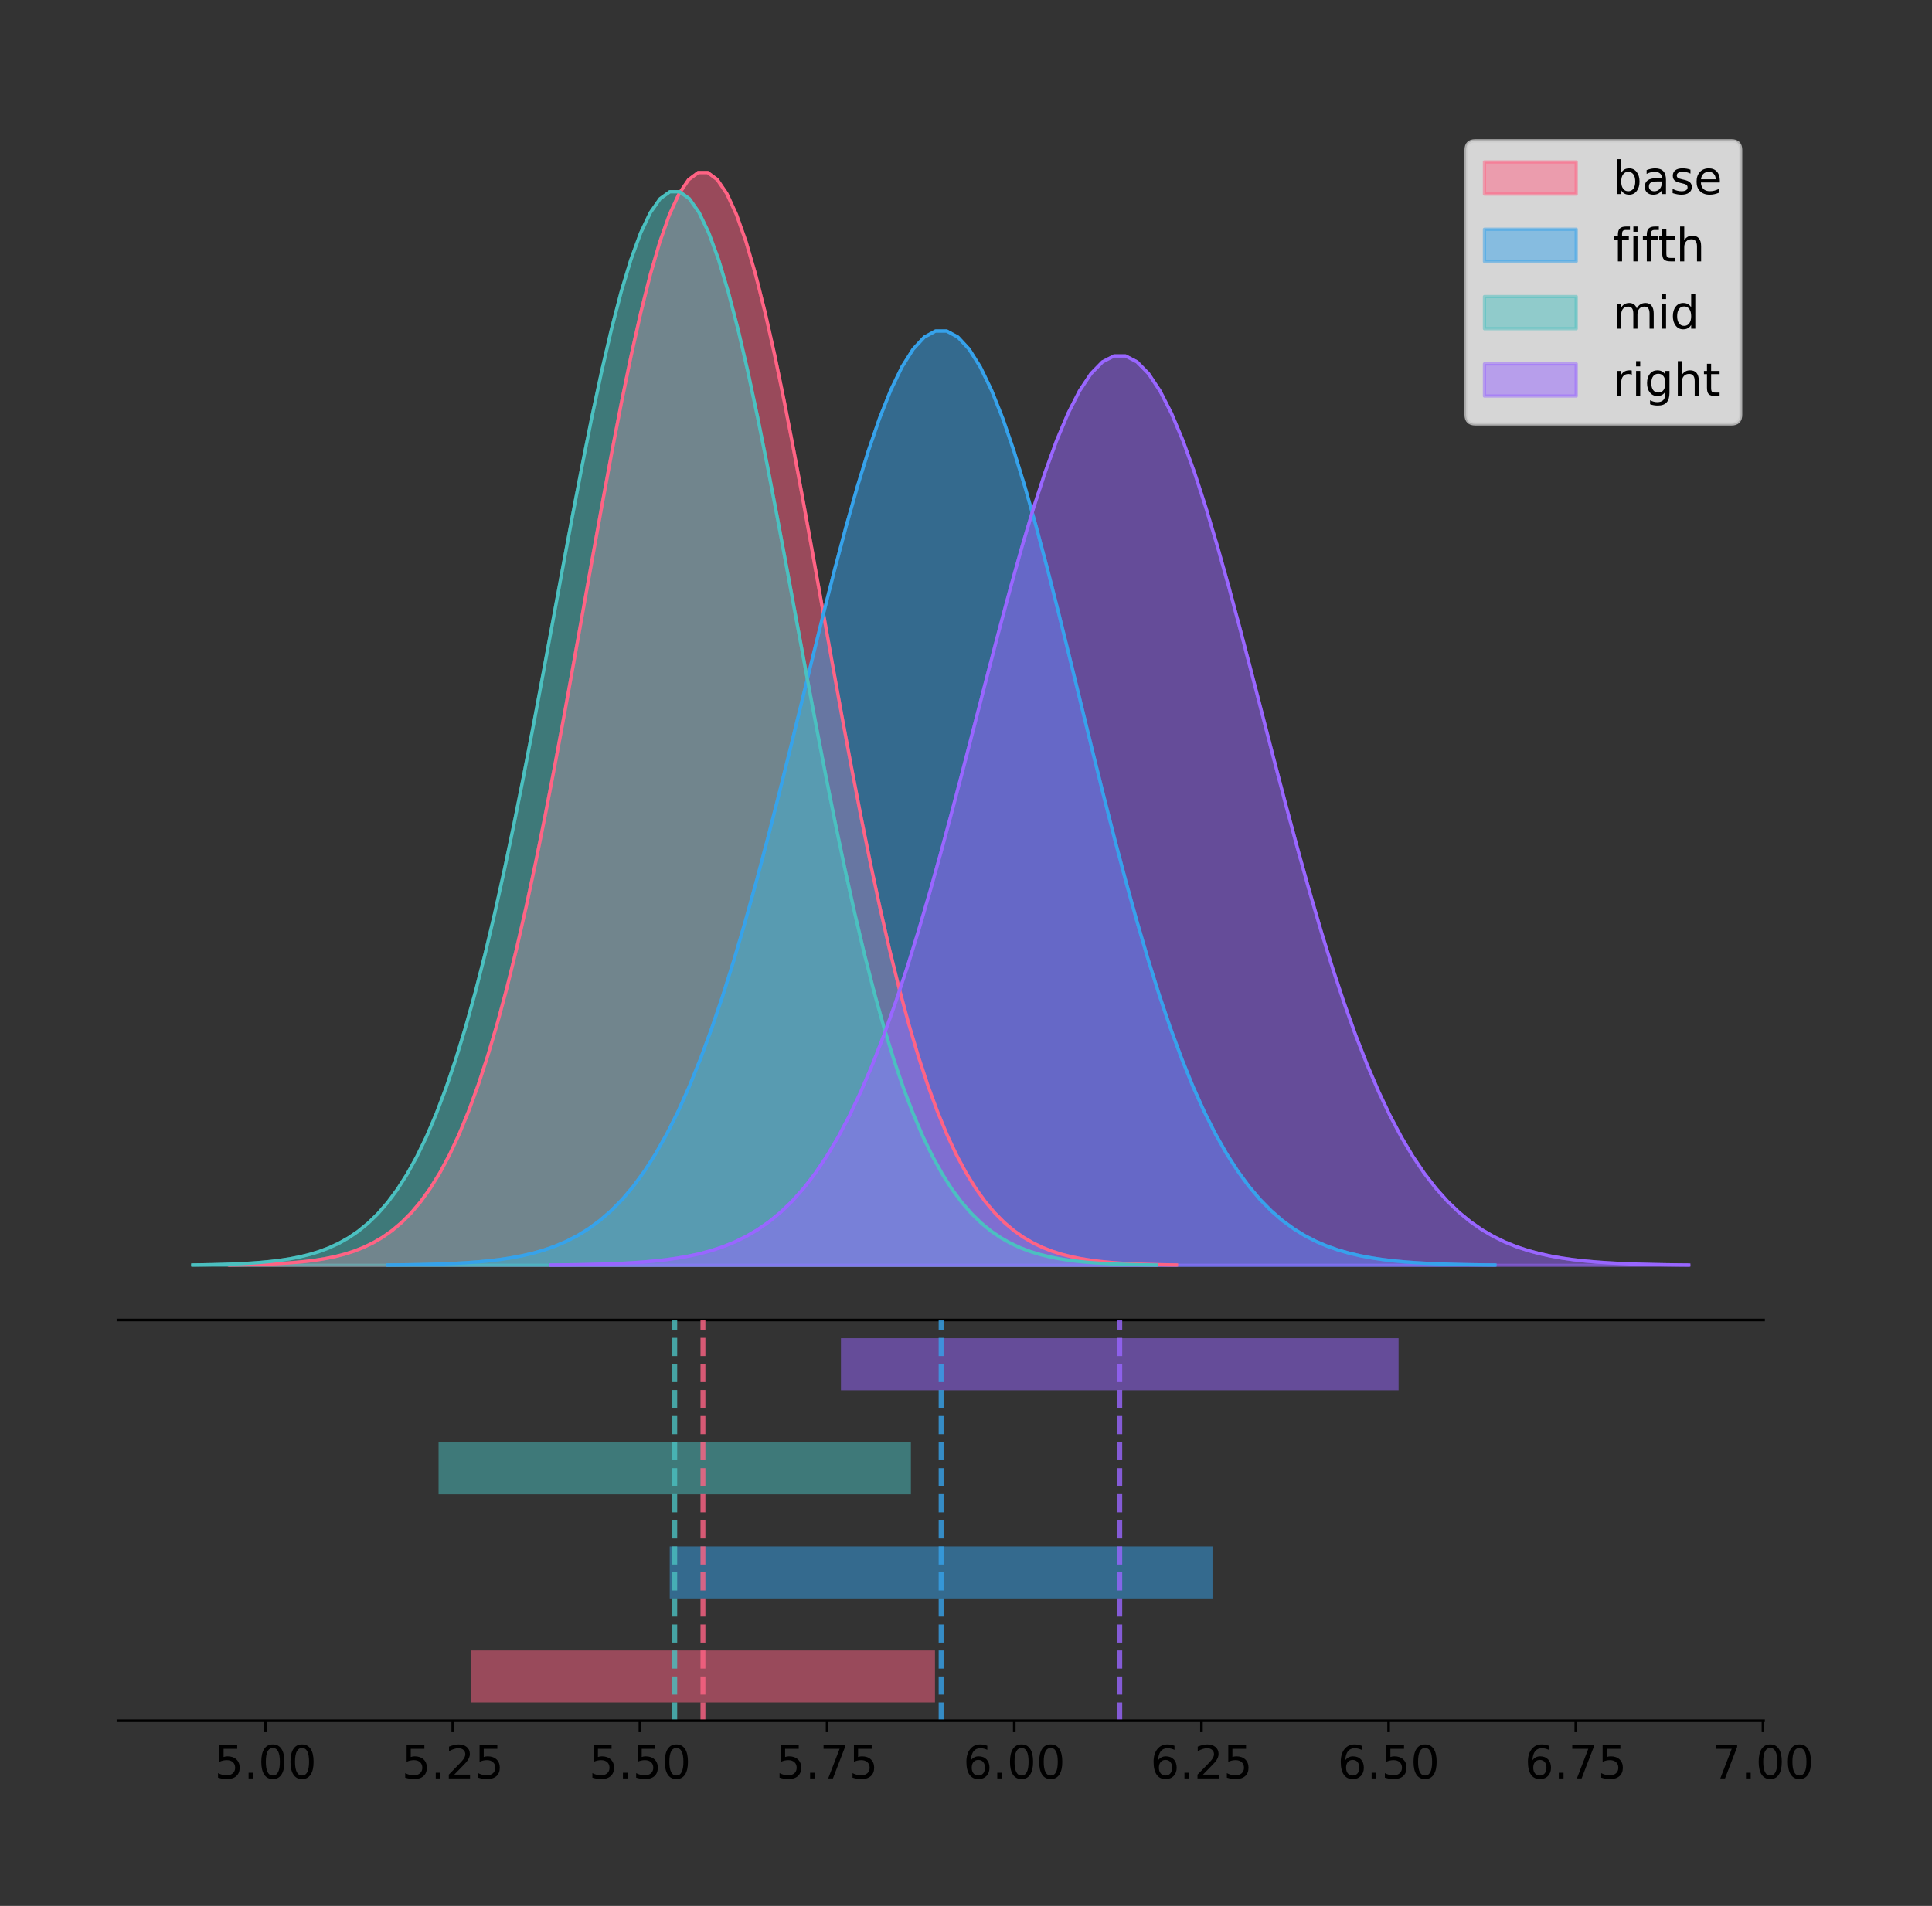 <?xml version="1.0" encoding="utf-8" standalone="no"?>
<!DOCTYPE svg PUBLIC "-//W3C//DTD SVG 1.1//EN"
  "http://www.w3.org/Graphics/SVG/1.1/DTD/svg11.dtd">
<!-- Created with matplotlib (https://matplotlib.org/) -->
<svg height="581.789pt" version="1.1" viewBox="0 0 589.602 581.789" width="589.602pt" xmlns="http://www.w3.org/2000/svg" xmlns:xlink="http://www.w3.org/1999/xlink">
 <rect x="0" y="0" width="589.602" height="581.789" fill="#333333" stroke="none"/>
 <defs>
  <style type="text/css">
*{stroke-linecap:butt;stroke-linejoin:round;}
  </style>
 </defs>
 <g id="figure_1">
  <g id="patch_1">
   <path d="M 0 581.789 
L 589.602 581.789 
L 589.602 0 
L 0 0 
z
" style="fill:none;"/>
  </g>
  <g id="axes_1">
   <g id="patch_2">
    <path d="M 36 402.93 
L 538.2 402.93 
L 538.2 36 
L 36 36 
z
" style="fill:none;"/>
   </g>
   <g id="PolyCollection_1">
    <defs>
     <path d="M 70.019 -195.538 
L 70.019 -195.65 
L 72.939 -195.692 
L 75.858 -195.749 
L 78.777 -195.825 
L 81.697 -195.925 
L 84.616 -196.058 
L 87.535 -196.23 
L 90.455 -196.455 
L 93.374 -196.744 
L 96.293 -197.115 
L 99.213 -197.585 
L 102.132 -198.179 
L 105.051 -198.923 
L 107.971 -199.848 
L 110.89 -200.99 
L 113.809 -202.39 
L 116.729 -204.093 
L 119.648 -206.151 
L 122.567 -208.617 
L 125.487 -211.552 
L 128.406 -215.017 
L 131.325 -219.078 
L 134.245 -223.801 
L 137.164 -229.25 
L 140.083 -235.488 
L 143.003 -242.572 
L 145.922 -250.552 
L 148.841 -259.468 
L 151.761 -269.344 
L 154.68 -280.192 
L 157.599 -292.002 
L 160.519 -304.744 
L 163.438 -318.365 
L 166.357 -332.786 
L 169.276 -347.901 
L 172.196 -363.58 
L 175.115 -379.667 
L 178.034 -395.98 
L 180.954 -412.318 
L 183.873 -428.462 
L 186.792 -444.18 
L 189.712 -459.23 
L 192.631 -473.372 
L 195.55 -486.366 
L 198.47 -497.987 
L 201.389 -508.025 
L 204.308 -516.294 
L 207.228 -522.64 
L 210.147 -526.94 
L 213.066 -529.111 
L 215.986 -529.111 
L 218.905 -526.94 
L 221.824 -522.64 
L 224.744 -516.294 
L 227.663 -508.025 
L 230.582 -497.987 
L 233.502 -486.366 
L 236.421 -473.372 
L 239.34 -459.23 
L 242.26 -444.18 
L 245.179 -428.462 
L 248.098 -412.318 
L 251.018 -395.98 
L 253.937 -379.667 
L 256.856 -363.58 
L 259.776 -347.901 
L 262.695 -332.786 
L 265.614 -318.365 
L 268.534 -304.744 
L 271.453 -292.002 
L 274.372 -280.192 
L 277.292 -269.344 
L 280.211 -259.468 
L 283.13 -250.552 
L 286.05 -242.572 
L 288.969 -235.488 
L 291.888 -229.25 
L 294.808 -223.801 
L 297.727 -219.078 
L 300.646 -215.017 
L 303.566 -211.552 
L 306.485 -208.617 
L 309.404 -206.151 
L 312.324 -204.093 
L 315.243 -202.39 
L 318.162 -200.99 
L 321.082 -199.848 
L 324.001 -198.923 
L 326.92 -198.179 
L 329.84 -197.585 
L 332.759 -197.115 
L 335.678 -196.744 
L 338.598 -196.455 
L 341.517 -196.23 
L 344.436 -196.058 
L 347.356 -195.925 
L 350.275 -195.825 
L 353.194 -195.749 
L 356.114 -195.692 
L 359.033 -195.65 
L 359.033 -195.538 
L 359.033 -195.538 
L 356.114 -195.538 
L 353.194 -195.538 
L 350.275 -195.538 
L 347.356 -195.538 
L 344.436 -195.538 
L 341.517 -195.538 
L 338.598 -195.538 
L 335.678 -195.538 
L 332.759 -195.538 
L 329.84 -195.538 
L 326.92 -195.538 
L 324.001 -195.538 
L 321.082 -195.538 
L 318.162 -195.538 
L 315.243 -195.538 
L 312.324 -195.538 
L 309.404 -195.538 
L 306.485 -195.538 
L 303.566 -195.538 
L 300.646 -195.538 
L 297.727 -195.538 
L 294.808 -195.538 
L 291.888 -195.538 
L 288.969 -195.538 
L 286.05 -195.538 
L 283.13 -195.538 
L 280.211 -195.538 
L 277.292 -195.538 
L 274.372 -195.538 
L 271.453 -195.538 
L 268.534 -195.538 
L 265.614 -195.538 
L 262.695 -195.538 
L 259.776 -195.538 
L 256.856 -195.538 
L 253.937 -195.538 
L 251.018 -195.538 
L 248.098 -195.538 
L 245.179 -195.538 
L 242.26 -195.538 
L 239.34 -195.538 
L 236.421 -195.538 
L 233.502 -195.538 
L 230.582 -195.538 
L 227.663 -195.538 
L 224.744 -195.538 
L 221.824 -195.538 
L 218.905 -195.538 
L 215.986 -195.538 
L 213.066 -195.538 
L 210.147 -195.538 
L 207.228 -195.538 
L 204.308 -195.538 
L 201.389 -195.538 
L 198.47 -195.538 
L 195.55 -195.538 
L 192.631 -195.538 
L 189.712 -195.538 
L 186.792 -195.538 
L 183.873 -195.538 
L 180.954 -195.538 
L 178.034 -195.538 
L 175.115 -195.538 
L 172.196 -195.538 
L 169.276 -195.538 
L 166.357 -195.538 
L 163.438 -195.538 
L 160.519 -195.538 
L 157.599 -195.538 
L 154.68 -195.538 
L 151.761 -195.538 
L 148.841 -195.538 
L 145.922 -195.538 
L 143.003 -195.538 
L 140.083 -195.538 
L 137.164 -195.538 
L 134.245 -195.538 
L 131.325 -195.538 
L 128.406 -195.538 
L 125.487 -195.538 
L 122.567 -195.538 
L 119.648 -195.538 
L 116.729 -195.538 
L 113.809 -195.538 
L 110.89 -195.538 
L 107.971 -195.538 
L 105.051 -195.538 
L 102.132 -195.538 
L 99.213 -195.538 
L 96.293 -195.538 
L 93.374 -195.538 
L 90.455 -195.538 
L 87.535 -195.538 
L 84.616 -195.538 
L 81.697 -195.538 
L 78.777 -195.538 
L 75.858 -195.538 
L 72.939 -195.538 
L 70.019 -195.538 
z
" id="m4bf143bb8c" style="stroke:#ff6384;stroke-opacity:0.5;"/>
    </defs>
    <g clip-path="url(#p869eb72dc7)">
     <use style="fill:#ff6384;fill-opacity:0.5;stroke:#ff6384;stroke-opacity:0.5;" x="0" xlink:href="#m4bf143bb8c" y="581.789"/>
    </g>
   </g>
   <g id="PolyCollection_2">
    <defs>
     <path d="M 118.19 -195.538 
L 118.19 -195.634 
L 121.604 -195.67 
L 125.019 -195.718 
L 128.433 -195.783 
L 131.848 -195.869 
L 135.262 -195.982 
L 138.677 -196.13 
L 142.091 -196.322 
L 145.506 -196.569 
L 148.92 -196.886 
L 152.335 -197.288 
L 155.749 -197.796 
L 159.164 -198.432 
L 162.578 -199.223 
L 165.993 -200.199 
L 169.407 -201.396 
L 172.822 -202.853 
L 176.236 -204.612 
L 179.651 -206.72 
L 183.065 -209.229 
L 186.48 -212.192 
L 189.894 -215.664 
L 193.309 -219.702 
L 196.723 -224.361 
L 200.138 -229.695 
L 203.552 -235.751 
L 206.967 -242.574 
L 210.381 -250.197 
L 213.796 -258.641 
L 217.21 -267.916 
L 220.625 -278.013 
L 224.039 -288.908 
L 227.454 -300.553 
L 230.868 -312.882 
L 234.283 -325.806 
L 237.697 -339.211 
L 241.112 -352.965 
L 244.526 -366.912 
L 247.941 -380.881 
L 251.355 -394.684 
L 254.77 -408.122 
L 258.184 -420.99 
L 261.599 -433.081 
L 265.013 -444.191 
L 268.428 -454.126 
L 271.842 -462.708 
L 275.257 -469.779 
L 278.671 -475.204 
L 282.086 -478.88 
L 285.5 -480.737 
L 288.915 -480.737 
L 292.329 -478.88 
L 295.744 -475.204 
L 299.158 -469.779 
L 302.572 -462.708 
L 305.987 -454.126 
L 309.401 -444.191 
L 312.816 -433.081 
L 316.23 -420.99 
L 319.645 -408.122 
L 323.059 -394.684 
L 326.474 -380.881 
L 329.888 -366.912 
L 333.303 -352.965 
L 336.717 -339.211 
L 340.132 -325.806 
L 343.546 -312.882 
L 346.961 -300.553 
L 350.375 -288.908 
L 353.79 -278.013 
L 357.204 -267.916 
L 360.619 -258.641 
L 364.033 -250.197 
L 367.448 -242.574 
L 370.862 -235.751 
L 374.277 -229.695 
L 377.691 -224.361 
L 381.106 -219.702 
L 384.52 -215.664 
L 387.935 -212.192 
L 391.349 -209.229 
L 394.764 -206.72 
L 398.178 -204.612 
L 401.593 -202.853 
L 405.007 -201.396 
L 408.422 -200.199 
L 411.836 -199.223 
L 415.251 -198.432 
L 418.665 -197.796 
L 422.08 -197.288 
L 425.494 -196.886 
L 428.909 -196.569 
L 432.323 -196.322 
L 435.738 -196.13 
L 439.152 -195.982 
L 442.567 -195.869 
L 445.981 -195.783 
L 449.396 -195.718 
L 452.81 -195.67 
L 456.225 -195.634 
L 456.225 -195.538 
L 456.225 -195.538 
L 452.81 -195.538 
L 449.396 -195.538 
L 445.981 -195.538 
L 442.567 -195.538 
L 439.152 -195.538 
L 435.738 -195.538 
L 432.323 -195.538 
L 428.909 -195.538 
L 425.494 -195.538 
L 422.08 -195.538 
L 418.665 -195.538 
L 415.251 -195.538 
L 411.836 -195.538 
L 408.422 -195.538 
L 405.007 -195.538 
L 401.593 -195.538 
L 398.178 -195.538 
L 394.764 -195.538 
L 391.349 -195.538 
L 387.935 -195.538 
L 384.52 -195.538 
L 381.106 -195.538 
L 377.691 -195.538 
L 374.277 -195.538 
L 370.862 -195.538 
L 367.448 -195.538 
L 364.033 -195.538 
L 360.619 -195.538 
L 357.204 -195.538 
L 353.79 -195.538 
L 350.375 -195.538 
L 346.961 -195.538 
L 343.546 -195.538 
L 340.132 -195.538 
L 336.717 -195.538 
L 333.303 -195.538 
L 329.888 -195.538 
L 326.474 -195.538 
L 323.059 -195.538 
L 319.645 -195.538 
L 316.23 -195.538 
L 312.816 -195.538 
L 309.401 -195.538 
L 305.987 -195.538 
L 302.572 -195.538 
L 299.158 -195.538 
L 295.744 -195.538 
L 292.329 -195.538 
L 288.915 -195.538 
L 285.5 -195.538 
L 282.086 -195.538 
L 278.671 -195.538 
L 275.257 -195.538 
L 271.842 -195.538 
L 268.428 -195.538 
L 265.013 -195.538 
L 261.599 -195.538 
L 258.184 -195.538 
L 254.77 -195.538 
L 251.355 -195.538 
L 247.941 -195.538 
L 244.526 -195.538 
L 241.112 -195.538 
L 237.697 -195.538 
L 234.283 -195.538 
L 230.868 -195.538 
L 227.454 -195.538 
L 224.039 -195.538 
L 220.625 -195.538 
L 217.21 -195.538 
L 213.796 -195.538 
L 210.381 -195.538 
L 206.967 -195.538 
L 203.552 -195.538 
L 200.138 -195.538 
L 196.723 -195.538 
L 193.309 -195.538 
L 189.894 -195.538 
L 186.48 -195.538 
L 183.065 -195.538 
L 179.651 -195.538 
L 176.236 -195.538 
L 172.822 -195.538 
L 169.407 -195.538 
L 165.993 -195.538 
L 162.578 -195.538 
L 159.164 -195.538 
L 155.749 -195.538 
L 152.335 -195.538 
L 148.92 -195.538 
L 145.506 -195.538 
L 142.091 -195.538 
L 138.677 -195.538 
L 135.262 -195.538 
L 131.848 -195.538 
L 128.433 -195.538 
L 125.019 -195.538 
L 121.604 -195.538 
L 118.19 -195.538 
z
" id="m963e58a36e" style="stroke:#36a2eb;stroke-opacity:0.5;"/>
    </defs>
    <g clip-path="url(#p869eb72dc7)">
     <use style="fill:#36a2eb;fill-opacity:0.5;stroke:#36a2eb;stroke-opacity:0.5;" x="0" xlink:href="#m963e58a36e" y="581.789"/>
    </g>
   </g>
   <g id="PolyCollection_3">
    <defs>
     <path d="M 58.827 -195.538 
L 58.827 -195.648 
L 61.799 -195.69 
L 64.77 -195.745 
L 67.742 -195.82 
L 70.713 -195.918 
L 73.684 -196.048 
L 76.656 -196.218 
L 79.627 -196.439 
L 82.599 -196.723 
L 85.57 -197.087 
L 88.541 -197.549 
L 91.513 -198.133 
L 94.484 -198.864 
L 97.456 -199.772 
L 100.427 -200.895 
L 103.398 -202.27 
L 106.37 -203.943 
L 109.341 -205.965 
L 112.313 -208.388 
L 115.284 -211.271 
L 118.256 -214.676 
L 121.227 -218.665 
L 124.198 -223.305 
L 127.17 -228.659 
L 130.141 -234.788 
L 133.113 -241.748 
L 136.084 -249.588 
L 139.055 -258.347 
L 142.027 -268.051 
L 144.998 -278.708 
L 147.97 -290.311 
L 150.941 -302.83 
L 153.912 -316.212 
L 156.884 -330.38 
L 159.855 -345.231 
L 162.827 -360.635 
L 165.798 -376.439 
L 168.77 -392.467 
L 171.741 -408.519 
L 174.712 -424.38 
L 177.684 -439.822 
L 180.655 -454.608 
L 183.627 -468.502 
L 186.598 -481.268 
L 189.569 -492.685 
L 192.541 -502.547 
L 195.512 -510.672 
L 198.484 -516.906 
L 201.455 -521.131 
L 204.426 -523.264 
L 207.398 -523.264 
L 210.369 -521.131 
L 213.341 -516.906 
L 216.312 -510.672 
L 219.284 -502.547 
L 222.255 -492.685 
L 225.226 -481.268 
L 228.198 -468.502 
L 231.169 -454.608 
L 234.141 -439.822 
L 237.112 -424.38 
L 240.083 -408.519 
L 243.055 -392.467 
L 246.026 -376.439 
L 248.998 -360.635 
L 251.969 -345.231 
L 254.941 -330.38 
L 257.912 -316.212 
L 260.883 -302.83 
L 263.855 -290.311 
L 266.826 -278.708 
L 269.798 -268.051 
L 272.769 -258.347 
L 275.74 -249.588 
L 278.712 -241.748 
L 281.683 -234.788 
L 284.655 -228.659 
L 287.626 -223.305 
L 290.597 -218.665 
L 293.569 -214.676 
L 296.54 -211.271 
L 299.512 -208.388 
L 302.483 -205.965 
L 305.455 -203.943 
L 308.426 -202.27 
L 311.397 -200.895 
L 314.369 -199.772 
L 317.34 -198.864 
L 320.312 -198.133 
L 323.283 -197.549 
L 326.254 -197.087 
L 329.226 -196.723 
L 332.197 -196.439 
L 335.169 -196.218 
L 338.14 -196.048 
L 341.111 -195.918 
L 344.083 -195.82 
L 347.054 -195.745 
L 350.026 -195.69 
L 352.997 -195.648 
L 352.997 -195.538 
L 352.997 -195.538 
L 350.026 -195.538 
L 347.054 -195.538 
L 344.083 -195.538 
L 341.111 -195.538 
L 338.14 -195.538 
L 335.169 -195.538 
L 332.197 -195.538 
L 329.226 -195.538 
L 326.254 -195.538 
L 323.283 -195.538 
L 320.312 -195.538 
L 317.34 -195.538 
L 314.369 -195.538 
L 311.397 -195.538 
L 308.426 -195.538 
L 305.455 -195.538 
L 302.483 -195.538 
L 299.512 -195.538 
L 296.54 -195.538 
L 293.569 -195.538 
L 290.597 -195.538 
L 287.626 -195.538 
L 284.655 -195.538 
L 281.683 -195.538 
L 278.712 -195.538 
L 275.74 -195.538 
L 272.769 -195.538 
L 269.798 -195.538 
L 266.826 -195.538 
L 263.855 -195.538 
L 260.883 -195.538 
L 257.912 -195.538 
L 254.941 -195.538 
L 251.969 -195.538 
L 248.998 -195.538 
L 246.026 -195.538 
L 243.055 -195.538 
L 240.083 -195.538 
L 237.112 -195.538 
L 234.141 -195.538 
L 231.169 -195.538 
L 228.198 -195.538 
L 225.226 -195.538 
L 222.255 -195.538 
L 219.284 -195.538 
L 216.312 -195.538 
L 213.341 -195.538 
L 210.369 -195.538 
L 207.398 -195.538 
L 204.426 -195.538 
L 201.455 -195.538 
L 198.484 -195.538 
L 195.512 -195.538 
L 192.541 -195.538 
L 189.569 -195.538 
L 186.598 -195.538 
L 183.627 -195.538 
L 180.655 -195.538 
L 177.684 -195.538 
L 174.712 -195.538 
L 171.741 -195.538 
L 168.77 -195.538 
L 165.798 -195.538 
L 162.827 -195.538 
L 159.855 -195.538 
L 156.884 -195.538 
L 153.912 -195.538 
L 150.941 -195.538 
L 147.97 -195.538 
L 144.998 -195.538 
L 142.027 -195.538 
L 139.055 -195.538 
L 136.084 -195.538 
L 133.113 -195.538 
L 130.141 -195.538 
L 127.17 -195.538 
L 124.198 -195.538 
L 121.227 -195.538 
L 118.256 -195.538 
L 115.284 -195.538 
L 112.313 -195.538 
L 109.341 -195.538 
L 106.37 -195.538 
L 103.398 -195.538 
L 100.427 -195.538 
L 97.456 -195.538 
L 94.484 -195.538 
L 91.513 -195.538 
L 88.541 -195.538 
L 85.57 -195.538 
L 82.599 -195.538 
L 79.627 -195.538 
L 76.656 -195.538 
L 73.684 -195.538 
L 70.713 -195.538 
L 67.742 -195.538 
L 64.77 -195.538 
L 61.799 -195.538 
L 58.827 -195.538 
z
" id="ma868708451" style="stroke:#4bc0c0;stroke-opacity:0.5;"/>
    </defs>
    <g clip-path="url(#p869eb72dc7)">
     <use style="fill:#4bc0c0;fill-opacity:0.5;stroke:#4bc0c0;stroke-opacity:0.5;" x="0" xlink:href="#ma868708451" y="581.789"/>
    </g>
   </g>
   <g id="PolyCollection_4">
    <defs>
     <path d="M 168.075 -195.538 
L 168.075 -195.631 
L 171.583 -195.666 
L 175.091 -195.714 
L 178.599 -195.777 
L 182.107 -195.86 
L 185.615 -195.97 
L 189.123 -196.114 
L 192.631 -196.301 
L 196.139 -196.542 
L 199.648 -196.85 
L 203.156 -197.242 
L 206.664 -197.736 
L 210.172 -198.355 
L 213.68 -199.125 
L 217.188 -200.075 
L 220.696 -201.24 
L 224.204 -202.658 
L 227.712 -204.37 
L 231.22 -206.422 
L 234.728 -208.864 
L 238.236 -211.748 
L 241.744 -215.128 
L 245.252 -219.058 
L 248.76 -223.592 
L 252.268 -228.784 
L 255.776 -234.679 
L 259.285 -241.32 
L 262.793 -248.739 
L 266.301 -256.958 
L 269.809 -265.985 
L 273.317 -275.813 
L 276.825 -286.417 
L 280.333 -297.752 
L 283.841 -309.753 
L 287.349 -322.331 
L 290.857 -335.379 
L 294.365 -348.766 
L 297.873 -362.342 
L 301.381 -375.938 
L 304.889 -389.373 
L 308.397 -402.452 
L 311.905 -414.977 
L 315.413 -426.745 
L 318.922 -437.559 
L 322.43 -447.229 
L 325.938 -455.583 
L 329.446 -462.464 
L 332.954 -467.745 
L 336.462 -471.323 
L 339.97 -473.13 
L 343.478 -473.13 
L 346.986 -471.323 
L 350.494 -467.745 
L 354.002 -462.464 
L 357.51 -455.583 
L 361.018 -447.229 
L 364.526 -437.559 
L 368.034 -426.745 
L 371.542 -414.977 
L 375.05 -402.452 
L 378.558 -389.373 
L 382.067 -375.938 
L 385.575 -362.342 
L 389.083 -348.766 
L 392.591 -335.379 
L 396.099 -322.331 
L 399.607 -309.753 
L 403.115 -297.752 
L 406.623 -286.417 
L 410.131 -275.813 
L 413.639 -265.985 
L 417.147 -256.958 
L 420.655 -248.739 
L 424.163 -241.32 
L 427.671 -234.679 
L 431.179 -228.784 
L 434.687 -223.592 
L 438.195 -219.058 
L 441.704 -215.128 
L 445.212 -211.748 
L 448.72 -208.864 
L 452.228 -206.422 
L 455.736 -204.37 
L 459.244 -202.658 
L 462.752 -201.24 
L 466.26 -200.075 
L 469.768 -199.125 
L 473.276 -198.355 
L 476.784 -197.736 
L 480.292 -197.242 
L 483.8 -196.85 
L 487.308 -196.542 
L 490.816 -196.301 
L 494.324 -196.114 
L 497.832 -195.97 
L 501.34 -195.86 
L 504.849 -195.777 
L 508.357 -195.714 
L 511.865 -195.666 
L 515.373 -195.631 
L 515.373 -195.538 
L 515.373 -195.538 
L 511.865 -195.538 
L 508.357 -195.538 
L 504.849 -195.538 
L 501.34 -195.538 
L 497.832 -195.538 
L 494.324 -195.538 
L 490.816 -195.538 
L 487.308 -195.538 
L 483.8 -195.538 
L 480.292 -195.538 
L 476.784 -195.538 
L 473.276 -195.538 
L 469.768 -195.538 
L 466.26 -195.538 
L 462.752 -195.538 
L 459.244 -195.538 
L 455.736 -195.538 
L 452.228 -195.538 
L 448.72 -195.538 
L 445.212 -195.538 
L 441.704 -195.538 
L 438.195 -195.538 
L 434.687 -195.538 
L 431.179 -195.538 
L 427.671 -195.538 
L 424.163 -195.538 
L 420.655 -195.538 
L 417.147 -195.538 
L 413.639 -195.538 
L 410.131 -195.538 
L 406.623 -195.538 
L 403.115 -195.538 
L 399.607 -195.538 
L 396.099 -195.538 
L 392.591 -195.538 
L 389.083 -195.538 
L 385.575 -195.538 
L 382.067 -195.538 
L 378.558 -195.538 
L 375.05 -195.538 
L 371.542 -195.538 
L 368.034 -195.538 
L 364.526 -195.538 
L 361.018 -195.538 
L 357.51 -195.538 
L 354.002 -195.538 
L 350.494 -195.538 
L 346.986 -195.538 
L 343.478 -195.538 
L 339.97 -195.538 
L 336.462 -195.538 
L 332.954 -195.538 
L 329.446 -195.538 
L 325.938 -195.538 
L 322.43 -195.538 
L 318.922 -195.538 
L 315.413 -195.538 
L 311.905 -195.538 
L 308.397 -195.538 
L 304.889 -195.538 
L 301.381 -195.538 
L 297.873 -195.538 
L 294.365 -195.538 
L 290.857 -195.538 
L 287.349 -195.538 
L 283.841 -195.538 
L 280.333 -195.538 
L 276.825 -195.538 
L 273.317 -195.538 
L 269.809 -195.538 
L 266.301 -195.538 
L 262.793 -195.538 
L 259.285 -195.538 
L 255.776 -195.538 
L 252.268 -195.538 
L 248.76 -195.538 
L 245.252 -195.538 
L 241.744 -195.538 
L 238.236 -195.538 
L 234.728 -195.538 
L 231.22 -195.538 
L 227.712 -195.538 
L 224.204 -195.538 
L 220.696 -195.538 
L 217.188 -195.538 
L 213.68 -195.538 
L 210.172 -195.538 
L 206.664 -195.538 
L 203.156 -195.538 
L 199.648 -195.538 
L 196.139 -195.538 
L 192.631 -195.538 
L 189.123 -195.538 
L 185.615 -195.538 
L 182.107 -195.538 
L 178.599 -195.538 
L 175.091 -195.538 
L 171.583 -195.538 
L 168.075 -195.538 
z
" id="mbbdd872394" style="stroke:#9966ff;stroke-opacity:0.5;"/>
    </defs>
    <g clip-path="url(#p869eb72dc7)">
     <use style="fill:#9966ff;fill-opacity:0.5;stroke:#9966ff;stroke-opacity:0.5;" x="0" xlink:href="#mbbdd872394" y="581.789"/>
    </g>
   </g>
   <g id="line2d_1">
    <path clip-path="url(#p869eb72dc7)" d="M 70.019 386.139 
L 72.939 386.097 
L 75.858 386.04 
L 78.777 385.965 
L 81.697 385.864 
L 84.616 385.732 
L 87.535 385.559 
L 90.455 385.334 
L 93.374 385.045 
L 96.293 384.675 
L 99.213 384.204 
L 102.132 383.61 
L 105.051 382.867 
L 107.971 381.941 
L 110.89 380.799 
L 113.809 379.399 
L 116.729 377.696 
L 119.648 375.639 
L 122.567 373.172 
L 125.487 370.238 
L 128.406 366.772 
L 131.325 362.711 
L 134.245 357.989 
L 137.164 352.539 
L 140.083 346.301 
L 143.003 339.217 
L 145.922 331.237 
L 148.841 322.322 
L 151.761 312.445 
L 154.68 301.597 
L 157.599 289.787 
L 160.519 277.045 
L 163.438 263.424 
L 166.357 249.004 
L 169.276 233.888 
L 172.196 218.209 
L 175.115 202.123 
L 178.034 185.809 
L 180.954 169.471 
L 183.873 153.327 
L 186.792 137.61 
L 189.712 122.559 
L 192.631 108.418 
L 195.55 95.423 
L 198.47 83.803 
L 201.389 73.765 
L 204.308 65.495 
L 207.228 59.15 
L 210.147 54.85 
L 213.066 52.679 
L 215.986 52.679 
L 218.905 54.85 
L 221.824 59.15 
L 224.744 65.495 
L 227.663 73.765 
L 230.582 83.803 
L 233.502 95.423 
L 236.421 108.418 
L 239.34 122.559 
L 242.26 137.61 
L 245.179 153.327 
L 248.098 169.471 
L 251.018 185.809 
L 253.937 202.123 
L 256.856 218.209 
L 259.776 233.888 
L 262.695 249.004 
L 265.614 263.424 
L 268.534 277.045 
L 271.453 289.787 
L 274.372 301.597 
L 277.292 312.445 
L 280.211 322.322 
L 283.13 331.237 
L 286.05 339.217 
L 288.969 346.301 
L 291.888 352.539 
L 294.808 357.989 
L 297.727 362.711 
L 300.646 366.772 
L 303.566 370.238 
L 306.485 373.172 
L 309.404 375.639 
L 312.324 377.696 
L 315.243 379.399 
L 318.162 380.799 
L 321.082 381.941 
L 324.001 382.867 
L 326.92 383.61 
L 329.84 384.204 
L 332.759 384.675 
L 335.678 385.045 
L 338.598 385.334 
L 341.517 385.559 
L 344.436 385.732 
L 347.356 385.864 
L 350.275 385.965 
L 353.194 386.04 
L 356.114 386.097 
L 359.033 386.139 
" style="fill:none;stroke:#ff6384;stroke-linecap:square;"/>
   </g>
   <g id="line2d_2">
    <path clip-path="url(#p869eb72dc7)" d="M 118.19 386.156 
L 121.604 386.12 
L 125.019 386.071 
L 128.433 386.006 
L 131.848 385.92 
L 135.262 385.807 
L 138.677 385.659 
L 142.091 385.467 
L 145.506 385.22 
L 148.92 384.903 
L 152.335 384.501 
L 155.749 383.993 
L 159.164 383.357 
L 162.578 382.566 
L 165.993 381.59 
L 169.407 380.393 
L 172.822 378.937 
L 176.236 377.178 
L 179.651 375.069 
L 183.065 372.56 
L 186.48 369.597 
L 189.894 366.125 
L 193.309 362.087 
L 196.723 357.428 
L 200.138 352.095 
L 203.552 346.038 
L 206.967 339.215 
L 210.381 331.593 
L 213.796 323.148 
L 217.21 313.874 
L 220.625 303.776 
L 224.039 292.882 
L 227.454 281.236 
L 230.868 268.907 
L 234.283 255.984 
L 237.697 242.578 
L 241.112 228.825 
L 244.526 214.877 
L 247.941 200.908 
L 251.355 187.105 
L 254.77 173.667 
L 258.184 160.799 
L 261.599 148.709 
L 265.013 137.599 
L 268.428 127.663 
L 271.842 119.081 
L 275.257 112.011 
L 278.671 106.585 
L 282.086 102.909 
L 285.5 101.053 
L 288.915 101.053 
L 292.329 102.909 
L 295.744 106.585 
L 299.158 112.011 
L 302.572 119.081 
L 305.987 127.663 
L 309.401 137.599 
L 312.816 148.709 
L 316.23 160.799 
L 319.645 173.667 
L 323.059 187.105 
L 326.474 200.908 
L 329.888 214.877 
L 333.303 228.825 
L 336.717 242.578 
L 340.132 255.984 
L 343.546 268.907 
L 346.961 281.236 
L 350.375 292.882 
L 353.79 303.776 
L 357.204 313.874 
L 360.619 323.148 
L 364.033 331.593 
L 367.448 339.215 
L 370.862 346.038 
L 374.277 352.095 
L 377.691 357.428 
L 381.106 362.087 
L 384.52 366.125 
L 387.935 369.597 
L 391.349 372.56 
L 394.764 375.069 
L 398.178 377.178 
L 401.593 378.937 
L 405.007 380.393 
L 408.422 381.59 
L 411.836 382.566 
L 415.251 383.357 
L 418.665 383.993 
L 422.08 384.501 
L 425.494 384.903 
L 428.909 385.22 
L 432.323 385.467 
L 435.738 385.659 
L 439.152 385.807 
L 442.567 385.92 
L 445.981 386.006 
L 449.396 386.071 
L 452.81 386.12 
L 456.225 386.156 
" style="fill:none;stroke:#36a2eb;stroke-linecap:square;"/>
   </g>
   <g id="line2d_3">
    <path clip-path="url(#p869eb72dc7)" d="M 58.827 386.141 
L 61.799 386.1 
L 64.77 386.044 
L 67.742 385.97 
L 70.713 385.871 
L 73.684 385.741 
L 76.656 385.571 
L 79.627 385.35 
L 82.599 385.066 
L 85.57 384.702 
L 88.541 384.24 
L 91.513 383.657 
L 94.484 382.926 
L 97.456 382.017 
L 100.427 380.895 
L 103.398 379.519 
L 106.37 377.846 
L 109.341 375.825 
L 112.313 373.402 
L 115.284 370.518 
L 118.256 367.114 
L 121.227 363.124 
L 124.198 358.484 
L 127.17 353.13 
L 130.141 347.002 
L 133.113 340.041 
L 136.084 332.201 
L 139.055 323.442 
L 142.027 313.739 
L 144.998 303.081 
L 147.97 291.478 
L 150.941 278.959 
L 153.912 265.577 
L 156.884 251.409 
L 159.855 236.559 
L 162.827 221.154 
L 165.798 205.35 
L 168.77 189.323 
L 171.741 173.271 
L 174.712 157.41 
L 177.684 141.968 
L 180.655 127.181 
L 183.627 113.288 
L 186.598 100.521 
L 189.569 89.104 
L 192.541 79.242 
L 195.512 71.117 
L 198.484 64.883 
L 201.455 60.659 
L 204.426 58.526 
L 207.398 58.526 
L 210.369 60.659 
L 213.341 64.883 
L 216.312 71.117 
L 219.284 79.242 
L 222.255 89.104 
L 225.226 100.521 
L 228.198 113.288 
L 231.169 127.181 
L 234.141 141.968 
L 237.112 157.41 
L 240.083 173.271 
L 243.055 189.323 
L 246.026 205.35 
L 248.998 221.154 
L 251.969 236.559 
L 254.941 251.409 
L 257.912 265.577 
L 260.883 278.959 
L 263.855 291.478 
L 266.826 303.081 
L 269.798 313.739 
L 272.769 323.442 
L 275.74 332.201 
L 278.712 340.041 
L 281.683 347.002 
L 284.655 353.13 
L 287.626 358.484 
L 290.597 363.124 
L 293.569 367.114 
L 296.54 370.518 
L 299.512 373.402 
L 302.483 375.825 
L 305.455 377.846 
L 308.426 379.519 
L 311.397 380.895 
L 314.369 382.017 
L 317.34 382.926 
L 320.312 383.657 
L 323.283 384.24 
L 326.254 384.702 
L 329.226 385.066 
L 332.197 385.35 
L 335.169 385.571 
L 338.14 385.741 
L 341.111 385.871 
L 344.083 385.97 
L 347.054 386.044 
L 350.026 386.1 
L 352.997 386.141 
" style="fill:none;stroke:#4bc0c0;stroke-linecap:square;"/>
   </g>
   <g id="line2d_4">
    <path clip-path="url(#p869eb72dc7)" d="M 168.075 386.158 
L 171.583 386.123 
L 175.091 386.076 
L 178.599 386.013 
L 182.107 385.929 
L 185.615 385.819 
L 189.123 385.675 
L 192.631 385.488 
L 196.139 385.247 
L 199.648 384.939 
L 203.156 384.548 
L 206.664 384.054 
L 210.172 383.435 
L 213.68 382.665 
L 217.188 381.714 
L 220.696 380.549 
L 224.204 379.132 
L 227.712 377.42 
L 231.22 375.367 
L 234.728 372.925 
L 238.236 370.041 
L 241.744 366.662 
L 245.252 362.732 
L 248.76 358.197 
L 252.268 353.006 
L 255.776 347.11 
L 259.285 340.47 
L 262.793 333.05 
L 266.301 324.831 
L 269.809 315.804 
L 273.317 305.976 
L 276.825 295.372 
L 280.333 284.037 
L 283.841 272.037 
L 287.349 259.458 
L 290.857 246.41 
L 294.365 233.023 
L 297.873 219.448 
L 301.381 205.851 
L 304.889 192.417 
L 308.397 179.337 
L 311.905 166.812 
L 315.413 155.044 
L 318.922 144.231 
L 322.43 134.56 
L 325.938 126.207 
L 329.446 119.325 
L 332.954 114.044 
L 336.462 110.466 
L 339.97 108.659 
L 343.478 108.659 
L 346.986 110.466 
L 350.494 114.044 
L 354.002 119.325 
L 357.51 126.207 
L 361.018 134.56 
L 364.526 144.231 
L 368.034 155.044 
L 371.542 166.812 
L 375.05 179.337 
L 378.558 192.417 
L 382.067 205.851 
L 385.575 219.448 
L 389.083 233.023 
L 392.591 246.41 
L 396.099 259.458 
L 399.607 272.037 
L 403.115 284.037 
L 406.623 295.372 
L 410.131 305.976 
L 413.639 315.804 
L 417.147 324.831 
L 420.655 333.05 
L 424.163 340.47 
L 427.671 347.11 
L 431.179 353.006 
L 434.687 358.197 
L 438.195 362.732 
L 441.704 366.662 
L 445.212 370.041 
L 448.72 372.925 
L 452.228 375.367 
L 455.736 377.42 
L 459.244 379.132 
L 462.752 380.549 
L 466.26 381.714 
L 469.768 382.665 
L 473.276 383.435 
L 476.784 384.054 
L 480.292 384.548 
L 483.8 384.939 
L 487.308 385.247 
L 490.816 385.488 
L 494.324 385.675 
L 497.832 385.819 
L 501.34 385.929 
L 504.849 386.013 
L 508.357 386.076 
L 511.865 386.123 
L 515.373 386.158 
" style="fill:none;stroke:#9966ff;stroke-linecap:square;"/>
   </g>
   <g id="patch_3">
    <path d="M 36 402.93 
L 538.2 402.93 
" style="fill:none;stroke:#000000;stroke-linecap:square;stroke-linejoin:miter;stroke-width:0.8;"/>
   </g>
   <g id="legend_1">
    <g id="patch_4">
     <path d="M 450.225 129.398 
L 528.4 129.398 
Q 531.2 129.398 531.2 126.597 
L 531.2 45.8 
Q 531.2 43 528.4 43 
L 450.225 43 
Q 447.425 43 447.425 45.8 
L 447.425 126.597 
Q 447.425 129.398 450.225 129.398 
z
" style="fill:#ffffff;opacity:0.8;stroke:#cccccc;stroke-linejoin:miter;"/>
    </g>
    <g id="patch_5">
     <path d="M 453.025 59.238 
L 481.025 59.238 
L 481.025 49.438 
L 453.025 49.438 
z
" style="fill:#ff6384;opacity:0.5;stroke:#ff6384;stroke-linejoin:miter;"/>
    </g>
    <g id="text_1">
     <!-- base -->
     <defs>
      <path d="M 48.688 27.297 
Q 48.688 37.203 44.609 42.844 
Q 40.531 48.484 33.406 48.484 
Q 26.266 48.484 22.188 42.844 
Q 18.109 37.203 18.109 27.297 
Q 18.109 17.391 22.188 11.75 
Q 26.266 6.109 33.406 6.109 
Q 40.531 6.109 44.609 11.75 
Q 48.688 17.391 48.688 27.297 
z
M 18.109 46.391 
Q 20.953 51.266 25.266 53.625 
Q 29.594 56 35.594 56 
Q 45.562 56 51.781 48.094 
Q 58.016 40.188 58.016 27.297 
Q 58.016 14.406 51.781 6.484 
Q 45.562 -1.422 35.594 -1.422 
Q 29.594 -1.422 25.266 0.953 
Q 20.953 3.328 18.109 8.203 
L 18.109 0 
L 9.078 0 
L 9.078 75.984 
L 18.109 75.984 
z
" id="DejaVuSans-98"/>
      <path d="M 34.281 27.484 
Q 23.391 27.484 19.188 25 
Q 14.984 22.516 14.984 16.5 
Q 14.984 11.719 18.141 8.906 
Q 21.297 6.109 26.703 6.109 
Q 34.188 6.109 38.703 11.406 
Q 43.219 16.703 43.219 25.484 
L 43.219 27.484 
z
M 52.203 31.203 
L 52.203 0 
L 43.219 0 
L 43.219 8.297 
Q 40.141 3.328 35.547 0.953 
Q 30.953 -1.422 24.312 -1.422 
Q 15.922 -1.422 10.953 3.297 
Q 6 8.016 6 15.922 
Q 6 25.141 12.172 29.828 
Q 18.359 34.516 30.609 34.516 
L 43.219 34.516 
L 43.219 35.406 
Q 43.219 41.609 39.141 45 
Q 35.062 48.391 27.688 48.391 
Q 23 48.391 18.547 47.266 
Q 14.109 46.141 10.016 43.891 
L 10.016 52.203 
Q 14.938 54.109 19.578 55.047 
Q 24.219 56 28.609 56 
Q 40.484 56 46.344 49.844 
Q 52.203 43.703 52.203 31.203 
z
" id="DejaVuSans-97"/>
      <path d="M 44.281 53.078 
L 44.281 44.578 
Q 40.484 46.531 36.375 47.5 
Q 32.281 48.484 27.875 48.484 
Q 21.188 48.484 17.844 46.438 
Q 14.5 44.391 14.5 40.281 
Q 14.5 37.156 16.891 35.375 
Q 19.281 33.594 26.516 31.984 
L 29.594 31.297 
Q 39.156 29.25 43.188 25.516 
Q 47.219 21.781 47.219 15.094 
Q 47.219 7.469 41.188 3.016 
Q 35.156 -1.422 24.609 -1.422 
Q 20.219 -1.422 15.453 -0.562 
Q 10.688 0.297 5.422 2 
L 5.422 11.281 
Q 10.406 8.688 15.234 7.391 
Q 20.062 6.109 24.812 6.109 
Q 31.156 6.109 34.562 8.281 
Q 37.984 10.453 37.984 14.406 
Q 37.984 18.062 35.516 20.016 
Q 33.062 21.969 24.703 23.781 
L 21.578 24.516 
Q 13.234 26.266 9.516 29.906 
Q 5.812 33.547 5.812 39.891 
Q 5.812 47.609 11.281 51.797 
Q 16.75 56 26.812 56 
Q 31.781 56 36.172 55.266 
Q 40.578 54.547 44.281 53.078 
z
" id="DejaVuSans-115"/>
      <path d="M 56.203 29.594 
L 56.203 25.203 
L 14.891 25.203 
Q 15.484 15.922 20.484 11.062 
Q 25.484 6.203 34.422 6.203 
Q 39.594 6.203 44.453 7.469 
Q 49.312 8.734 54.109 11.281 
L 54.109 2.781 
Q 49.266 0.734 44.188 -0.344 
Q 39.109 -1.422 33.891 -1.422 
Q 20.797 -1.422 13.156 6.188 
Q 5.516 13.812 5.516 26.812 
Q 5.516 40.234 12.766 48.109 
Q 20.016 56 32.328 56 
Q 43.359 56 49.781 48.891 
Q 56.203 41.797 56.203 29.594 
z
M 47.219 32.234 
Q 47.125 39.594 43.094 43.984 
Q 39.062 48.391 32.422 48.391 
Q 24.906 48.391 20.391 44.141 
Q 15.875 39.891 15.188 32.172 
z
" id="DejaVuSans-101"/>
     </defs>
     <g transform="translate(492.225 59.238)scale(0.14 -0.14)">
      <use xlink:href="#DejaVuSans-98"/>
      <use x="63.477" xlink:href="#DejaVuSans-97"/>
      <use x="124.756" xlink:href="#DejaVuSans-115"/>
      <use x="176.855" xlink:href="#DejaVuSans-101"/>
     </g>
    </g>
    <g id="patch_6">
     <path d="M 453.025 79.787 
L 481.025 79.787 
L 481.025 69.987 
L 453.025 69.987 
z
" style="fill:#36a2eb;opacity:0.5;stroke:#36a2eb;stroke-linejoin:miter;"/>
    </g>
    <g id="text_2">
     <!-- fifth -->
     <defs>
      <path d="M 37.109 75.984 
L 37.109 68.5 
L 28.516 68.5 
Q 23.688 68.5 21.797 66.547 
Q 19.922 64.594 19.922 59.516 
L 19.922 54.688 
L 34.719 54.688 
L 34.719 47.703 
L 19.922 47.703 
L 19.922 0 
L 10.891 0 
L 10.891 47.703 
L 2.297 47.703 
L 2.297 54.688 
L 10.891 54.688 
L 10.891 58.5 
Q 10.891 67.625 15.141 71.797 
Q 19.391 75.984 28.609 75.984 
z
" id="DejaVuSans-102"/>
      <path d="M 9.422 54.688 
L 18.406 54.688 
L 18.406 0 
L 9.422 0 
z
M 9.422 75.984 
L 18.406 75.984 
L 18.406 64.594 
L 9.422 64.594 
z
" id="DejaVuSans-105"/>
      <path d="M 18.312 70.219 
L 18.312 54.688 
L 36.812 54.688 
L 36.812 47.703 
L 18.312 47.703 
L 18.312 18.016 
Q 18.312 11.328 20.141 9.422 
Q 21.969 7.516 27.594 7.516 
L 36.812 7.516 
L 36.812 0 
L 27.594 0 
Q 17.188 0 13.234 3.875 
Q 9.281 7.766 9.281 18.016 
L 9.281 47.703 
L 2.688 47.703 
L 2.688 54.688 
L 9.281 54.688 
L 9.281 70.219 
z
" id="DejaVuSans-116"/>
      <path d="M 54.891 33.016 
L 54.891 0 
L 45.906 0 
L 45.906 32.719 
Q 45.906 40.484 42.875 44.328 
Q 39.844 48.188 33.797 48.188 
Q 26.516 48.188 22.312 43.547 
Q 18.109 38.922 18.109 30.906 
L 18.109 0 
L 9.078 0 
L 9.078 75.984 
L 18.109 75.984 
L 18.109 46.188 
Q 21.344 51.125 25.703 53.562 
Q 30.078 56 35.797 56 
Q 45.219 56 50.047 50.172 
Q 54.891 44.344 54.891 33.016 
z
" id="DejaVuSans-104"/>
     </defs>
     <g transform="translate(492.225 79.787)scale(0.14 -0.14)">
      <use xlink:href="#DejaVuSans-102"/>
      <use x="35.205" xlink:href="#DejaVuSans-105"/>
      <use x="62.988" xlink:href="#DejaVuSans-102"/>
      <use x="98.178" xlink:href="#DejaVuSans-116"/>
      <use x="137.387" xlink:href="#DejaVuSans-104"/>
     </g>
    </g>
    <g id="patch_7">
     <path d="M 453.025 100.337 
L 481.025 100.337 
L 481.025 90.537 
L 453.025 90.537 
z
" style="fill:#4bc0c0;opacity:0.5;stroke:#4bc0c0;stroke-linejoin:miter;"/>
    </g>
    <g id="text_3">
     <!-- mid -->
     <defs>
      <path d="M 52 44.188 
Q 55.375 50.25 60.062 53.125 
Q 64.75 56 71.094 56 
Q 79.641 56 84.281 50.016 
Q 88.922 44.047 88.922 33.016 
L 88.922 0 
L 79.891 0 
L 79.891 32.719 
Q 79.891 40.578 77.094 44.375 
Q 74.312 48.188 68.609 48.188 
Q 61.625 48.188 57.562 43.547 
Q 53.516 38.922 53.516 30.906 
L 53.516 0 
L 44.484 0 
L 44.484 32.719 
Q 44.484 40.625 41.703 44.406 
Q 38.922 48.188 33.109 48.188 
Q 26.219 48.188 22.156 43.531 
Q 18.109 38.875 18.109 30.906 
L 18.109 0 
L 9.078 0 
L 9.078 54.688 
L 18.109 54.688 
L 18.109 46.188 
Q 21.188 51.219 25.484 53.609 
Q 29.781 56 35.688 56 
Q 41.656 56 45.828 52.969 
Q 50 49.953 52 44.188 
z
" id="DejaVuSans-109"/>
      <path d="M 45.406 46.391 
L 45.406 75.984 
L 54.391 75.984 
L 54.391 0 
L 45.406 0 
L 45.406 8.203 
Q 42.578 3.328 38.25 0.953 
Q 33.938 -1.422 27.875 -1.422 
Q 17.969 -1.422 11.734 6.484 
Q 5.516 14.406 5.516 27.297 
Q 5.516 40.188 11.734 48.094 
Q 17.969 56 27.875 56 
Q 33.938 56 38.25 53.625 
Q 42.578 51.266 45.406 46.391 
z
M 14.797 27.297 
Q 14.797 17.391 18.875 11.75 
Q 22.953 6.109 30.078 6.109 
Q 37.203 6.109 41.297 11.75 
Q 45.406 17.391 45.406 27.297 
Q 45.406 37.203 41.297 42.844 
Q 37.203 48.484 30.078 48.484 
Q 22.953 48.484 18.875 42.844 
Q 14.797 37.203 14.797 27.297 
z
" id="DejaVuSans-100"/>
     </defs>
     <g transform="translate(492.225 100.337)scale(0.14 -0.14)">
      <use xlink:href="#DejaVuSans-109"/>
      <use x="97.412" xlink:href="#DejaVuSans-105"/>
      <use x="125.195" xlink:href="#DejaVuSans-100"/>
     </g>
    </g>
    <g id="patch_8">
     <path d="M 453.025 120.886 
L 481.025 120.886 
L 481.025 111.086 
L 453.025 111.086 
z
" style="fill:#9966ff;opacity:0.5;stroke:#9966ff;stroke-linejoin:miter;"/>
    </g>
    <g id="text_4">
     <!-- right -->
     <defs>
      <path d="M 41.109 46.297 
Q 39.594 47.172 37.812 47.578 
Q 36.031 48 33.891 48 
Q 26.266 48 22.188 43.047 
Q 18.109 38.094 18.109 28.812 
L 18.109 0 
L 9.078 0 
L 9.078 54.688 
L 18.109 54.688 
L 18.109 46.188 
Q 20.953 51.172 25.484 53.578 
Q 30.031 56 36.531 56 
Q 37.453 56 38.578 55.875 
Q 39.703 55.766 41.062 55.516 
z
" id="DejaVuSans-114"/>
      <path d="M 45.406 27.984 
Q 45.406 37.75 41.375 43.109 
Q 37.359 48.484 30.078 48.484 
Q 22.859 48.484 18.828 43.109 
Q 14.797 37.75 14.797 27.984 
Q 14.797 18.266 18.828 12.891 
Q 22.859 7.516 30.078 7.516 
Q 37.359 7.516 41.375 12.891 
Q 45.406 18.266 45.406 27.984 
z
M 54.391 6.781 
Q 54.391 -7.172 48.188 -13.984 
Q 42 -20.797 29.203 -20.797 
Q 24.469 -20.797 20.266 -20.094 
Q 16.062 -19.391 12.109 -17.922 
L 12.109 -9.188 
Q 16.062 -11.328 19.922 -12.344 
Q 23.781 -13.375 27.781 -13.375 
Q 36.625 -13.375 41.016 -8.766 
Q 45.406 -4.156 45.406 5.172 
L 45.406 9.625 
Q 42.625 4.781 38.281 2.391 
Q 33.938 0 27.875 0 
Q 17.828 0 11.672 7.656 
Q 5.516 15.328 5.516 27.984 
Q 5.516 40.672 11.672 48.328 
Q 17.828 56 27.875 56 
Q 33.938 56 38.281 53.609 
Q 42.625 51.219 45.406 46.391 
L 45.406 54.688 
L 54.391 54.688 
z
" id="DejaVuSans-103"/>
     </defs>
     <g transform="translate(492.225 120.886)scale(0.14 -0.14)">
      <use xlink:href="#DejaVuSans-114"/>
      <use x="41.113" xlink:href="#DejaVuSans-105"/>
      <use x="68.896" xlink:href="#DejaVuSans-103"/>
      <use x="132.373" xlink:href="#DejaVuSans-104"/>
      <use x="195.752" xlink:href="#DejaVuSans-116"/>
     </g>
    </g>
   </g>
  </g>
  <g id="axes_2">
   <g id="patch_9">
    <path d="M 36 525.24 
L 538.2 525.24 
L 538.2 402.93 
L 36 402.93 
z
" style="fill:none;"/>
   </g>
   <g id="patch_10">
    <path clip-path="url(#p7bcc0325e5)" d="M 143.718 519.68 
L 285.334 519.68 
L 285.334 503.796 
L 143.718 503.796 
z
" style="fill:#ff6384;opacity:0.5;"/>
   </g>
   <g id="patch_11">
    <path clip-path="url(#p7bcc0325e5)" d="M 204.389 487.912 
L 370.026 487.912 
L 370.026 472.027 
L 204.389 472.027 
z
" style="fill:#36a2eb;opacity:0.5;"/>
   </g>
   <g id="patch_12">
    <path clip-path="url(#p7bcc0325e5)" d="M 133.841 456.143 
L 277.984 456.143 
L 277.984 440.258 
L 133.841 440.258 
z
" style="fill:#4bc0c0;opacity:0.5;"/>
   </g>
   <g id="patch_13">
    <path clip-path="url(#p7bcc0325e5)" d="M 256.636 424.374 
L 426.812 424.374 
L 426.812 408.49 
L 256.636 408.49 
z
" style="fill:#9966ff;opacity:0.5;"/>
   </g>
   <g id="matplotlib.axis_1">
    <g id="xtick_1">
     <g id="line2d_5">
      <defs>
       <path d="M 0 0 
L 0 3.5 
" id="m4c1523698b" style="stroke:#000000;stroke-width:0.8;"/>
      </defs>
      <g>
       <use style="stroke:#000000;stroke-width:0.8;" x="81.045" xlink:href="#m4c1523698b" y="525.24"/>
      </g>
     </g>
     <g id="text_5">
      <!-- 5.00 -->
      <defs>
       <path d="M 10.797 72.906 
L 49.516 72.906 
L 49.516 64.594 
L 19.828 64.594 
L 19.828 46.734 
Q 21.969 47.469 24.109 47.828 
Q 26.266 48.188 28.422 48.188 
Q 40.625 48.188 47.75 41.5 
Q 54.891 34.812 54.891 23.391 
Q 54.891 11.625 47.562 5.094 
Q 40.234 -1.422 26.906 -1.422 
Q 22.312 -1.422 17.547 -0.641 
Q 12.797 0.141 7.719 1.703 
L 7.719 11.625 
Q 12.109 9.234 16.797 8.062 
Q 21.484 6.891 26.703 6.891 
Q 35.156 6.891 40.078 11.328 
Q 45.016 15.766 45.016 23.391 
Q 45.016 31 40.078 35.438 
Q 35.156 39.891 26.703 39.891 
Q 22.75 39.891 18.812 39.016 
Q 14.891 38.141 10.797 36.281 
z
" id="DejaVuSans-53"/>
       <path d="M 10.688 12.406 
L 21 12.406 
L 21 0 
L 10.688 0 
z
" id="DejaVuSans-46"/>
       <path d="M 31.781 66.406 
Q 24.172 66.406 20.328 58.906 
Q 16.5 51.422 16.5 36.375 
Q 16.5 21.391 20.328 13.891 
Q 24.172 6.391 31.781 6.391 
Q 39.453 6.391 43.281 13.891 
Q 47.125 21.391 47.125 36.375 
Q 47.125 51.422 43.281 58.906 
Q 39.453 66.406 31.781 66.406 
z
M 31.781 74.219 
Q 44.047 74.219 50.516 64.516 
Q 56.984 54.828 56.984 36.375 
Q 56.984 17.969 50.516 8.266 
Q 44.047 -1.422 31.781 -1.422 
Q 19.531 -1.422 13.062 8.266 
Q 6.594 17.969 6.594 36.375 
Q 6.594 54.828 13.062 64.516 
Q 19.531 74.219 31.781 74.219 
z
" id="DejaVuSans-48"/>
      </defs>
      <g transform="translate(65.459 542.878)scale(0.14 -0.14)">
       <use xlink:href="#DejaVuSans-53"/>
       <use x="63.623" xlink:href="#DejaVuSans-46"/>
       <use x="95.41" xlink:href="#DejaVuSans-48"/>
       <use x="159.033" xlink:href="#DejaVuSans-48"/>
      </g>
     </g>
    </g>
    <g id="xtick_2">
     <g id="line2d_6">
      <g>
       <use style="stroke:#000000;stroke-width:0.8;" x="138.166" xlink:href="#m4c1523698b" y="525.24"/>
      </g>
     </g>
     <g id="text_6">
      <!-- 5.25 -->
      <defs>
       <path d="M 19.188 8.297 
L 53.609 8.297 
L 53.609 0 
L 7.328 0 
L 7.328 8.297 
Q 12.938 14.109 22.625 23.891 
Q 32.328 33.688 34.812 36.531 
Q 39.547 41.844 41.422 45.531 
Q 43.312 49.219 43.312 52.781 
Q 43.312 58.594 39.234 62.25 
Q 35.156 65.922 28.609 65.922 
Q 23.969 65.922 18.812 64.312 
Q 13.672 62.703 7.812 59.422 
L 7.812 69.391 
Q 13.766 71.781 18.938 73 
Q 24.125 74.219 28.422 74.219 
Q 39.75 74.219 46.484 68.547 
Q 53.219 62.891 53.219 53.422 
Q 53.219 48.922 51.531 44.891 
Q 49.859 40.875 45.406 35.406 
Q 44.188 33.984 37.641 27.219 
Q 31.109 20.453 19.188 8.297 
z
" id="DejaVuSans-50"/>
      </defs>
      <g transform="translate(122.58 542.878)scale(0.14 -0.14)">
       <use xlink:href="#DejaVuSans-53"/>
       <use x="63.623" xlink:href="#DejaVuSans-46"/>
       <use x="95.41" xlink:href="#DejaVuSans-50"/>
       <use x="159.033" xlink:href="#DejaVuSans-53"/>
      </g>
     </g>
    </g>
    <g id="xtick_3">
     <g id="line2d_7">
      <g>
       <use style="stroke:#000000;stroke-width:0.8;" x="195.288" xlink:href="#m4c1523698b" y="525.24"/>
      </g>
     </g>
     <g id="text_7">
      <!-- 5.50 -->
      <g transform="translate(179.702 542.878)scale(0.14 -0.14)">
       <use xlink:href="#DejaVuSans-53"/>
       <use x="63.623" xlink:href="#DejaVuSans-46"/>
       <use x="95.41" xlink:href="#DejaVuSans-53"/>
       <use x="159.033" xlink:href="#DejaVuSans-48"/>
      </g>
     </g>
    </g>
    <g id="xtick_4">
     <g id="line2d_8">
      <g>
       <use style="stroke:#000000;stroke-width:0.8;" x="252.409" xlink:href="#m4c1523698b" y="525.24"/>
      </g>
     </g>
     <g id="text_8">
      <!-- 5.75 -->
      <defs>
       <path d="M 8.203 72.906 
L 55.078 72.906 
L 55.078 68.703 
L 28.609 0 
L 18.312 0 
L 43.219 64.594 
L 8.203 64.594 
z
" id="DejaVuSans-55"/>
      </defs>
      <g transform="translate(236.823 542.878)scale(0.14 -0.14)">
       <use xlink:href="#DejaVuSans-53"/>
       <use x="63.623" xlink:href="#DejaVuSans-46"/>
       <use x="95.41" xlink:href="#DejaVuSans-55"/>
       <use x="159.033" xlink:href="#DejaVuSans-53"/>
      </g>
     </g>
    </g>
    <g id="xtick_5">
     <g id="line2d_9">
      <g>
       <use style="stroke:#000000;stroke-width:0.8;" x="309.53" xlink:href="#m4c1523698b" y="525.24"/>
      </g>
     </g>
     <g id="text_9">
      <!-- 6.00 -->
      <defs>
       <path d="M 33.016 40.375 
Q 26.375 40.375 22.484 35.828 
Q 18.609 31.297 18.609 23.391 
Q 18.609 15.531 22.484 10.953 
Q 26.375 6.391 33.016 6.391 
Q 39.656 6.391 43.531 10.953 
Q 47.406 15.531 47.406 23.391 
Q 47.406 31.297 43.531 35.828 
Q 39.656 40.375 33.016 40.375 
z
M 52.594 71.297 
L 52.594 62.312 
Q 48.875 64.062 45.094 64.984 
Q 41.312 65.922 37.594 65.922 
Q 27.828 65.922 22.672 59.328 
Q 17.531 52.734 16.797 39.406 
Q 19.672 43.656 24.016 45.922 
Q 28.375 48.188 33.594 48.188 
Q 44.578 48.188 50.953 41.516 
Q 57.328 34.859 57.328 23.391 
Q 57.328 12.156 50.688 5.359 
Q 44.047 -1.422 33.016 -1.422 
Q 20.359 -1.422 13.672 8.266 
Q 6.984 17.969 6.984 36.375 
Q 6.984 53.656 15.188 63.938 
Q 23.391 74.219 37.203 74.219 
Q 40.922 74.219 44.703 73.484 
Q 48.484 72.75 52.594 71.297 
z
" id="DejaVuSans-54"/>
      </defs>
      <g transform="translate(293.944 542.878)scale(0.14 -0.14)">
       <use xlink:href="#DejaVuSans-54"/>
       <use x="63.623" xlink:href="#DejaVuSans-46"/>
       <use x="95.41" xlink:href="#DejaVuSans-48"/>
       <use x="159.033" xlink:href="#DejaVuSans-48"/>
      </g>
     </g>
    </g>
    <g id="xtick_6">
     <g id="line2d_10">
      <g>
       <use style="stroke:#000000;stroke-width:0.8;" x="366.652" xlink:href="#m4c1523698b" y="525.24"/>
      </g>
     </g>
     <g id="text_10">
      <!-- 6.25 -->
      <g transform="translate(351.066 542.878)scale(0.14 -0.14)">
       <use xlink:href="#DejaVuSans-54"/>
       <use x="63.623" xlink:href="#DejaVuSans-46"/>
       <use x="95.41" xlink:href="#DejaVuSans-50"/>
       <use x="159.033" xlink:href="#DejaVuSans-53"/>
      </g>
     </g>
    </g>
    <g id="xtick_7">
     <g id="line2d_11">
      <g>
       <use style="stroke:#000000;stroke-width:0.8;" x="423.773" xlink:href="#m4c1523698b" y="525.24"/>
      </g>
     </g>
     <g id="text_11">
      <!-- 6.50 -->
      <g transform="translate(408.187 542.878)scale(0.14 -0.14)">
       <use xlink:href="#DejaVuSans-54"/>
       <use x="63.623" xlink:href="#DejaVuSans-46"/>
       <use x="95.41" xlink:href="#DejaVuSans-53"/>
       <use x="159.033" xlink:href="#DejaVuSans-48"/>
      </g>
     </g>
    </g>
    <g id="xtick_8">
     <g id="line2d_12">
      <g>
       <use style="stroke:#000000;stroke-width:0.8;" x="480.894" xlink:href="#m4c1523698b" y="525.24"/>
      </g>
     </g>
     <g id="text_12">
      <!-- 6.75 -->
      <g transform="translate(465.308 542.878)scale(0.14 -0.14)">
       <use xlink:href="#DejaVuSans-54"/>
       <use x="63.623" xlink:href="#DejaVuSans-46"/>
       <use x="95.41" xlink:href="#DejaVuSans-55"/>
       <use x="159.033" xlink:href="#DejaVuSans-53"/>
      </g>
     </g>
    </g>
    <g id="xtick_9">
     <g id="line2d_13">
      <g>
       <use style="stroke:#000000;stroke-width:0.8;" x="538.016" xlink:href="#m4c1523698b" y="525.24"/>
      </g>
     </g>
     <g id="text_13">
      <!-- 7.00 -->
      <g transform="translate(522.43 542.878)scale(0.14 -0.14)">
       <use xlink:href="#DejaVuSans-55"/>
       <use x="63.623" xlink:href="#DejaVuSans-46"/>
       <use x="95.41" xlink:href="#DejaVuSans-48"/>
       <use x="159.033" xlink:href="#DejaVuSans-48"/>
      </g>
     </g>
    </g>
   </g>
   <g id="line2d_14">
    <path clip-path="url(#p7bcc0325e5)" d="M 214.526 525.24 
L 214.526 402.93 
" style="fill:none;stroke:#ff6384;stroke-dasharray:5.55,2.4;stroke-dashoffset:0;stroke-opacity:0.8;stroke-width:1.5;"/>
   </g>
   <g id="line2d_15">
    <path clip-path="url(#p7bcc0325e5)" d="M 287.207 525.24 
L 287.207 402.93 
" style="fill:none;stroke:#36a2eb;stroke-dasharray:5.55,2.4;stroke-dashoffset:0;stroke-opacity:0.8;stroke-width:1.5;"/>
   </g>
   <g id="line2d_16">
    <path clip-path="url(#p7bcc0325e5)" d="M 205.912 525.24 
L 205.912 402.93 
" style="fill:none;stroke:#4bc0c0;stroke-dasharray:5.55,2.4;stroke-dashoffset:0;stroke-opacity:0.8;stroke-width:1.5;"/>
   </g>
   <g id="line2d_17">
    <path clip-path="url(#p7bcc0325e5)" d="M 341.724 525.24 
L 341.724 402.93 
" style="fill:none;stroke:#9966ff;stroke-dasharray:5.55,2.4;stroke-dashoffset:0;stroke-opacity:0.8;stroke-width:1.5;"/>
   </g>
   <g id="patch_14">
    <path d="M 36 525.24 
L 538.2 525.24 
" style="fill:none;stroke:#000000;stroke-linecap:square;stroke-linejoin:miter;stroke-width:0.8;"/>
   </g>
  </g>
 </g>
 <defs>
  <clipPath id="p869eb72dc7">
   <rect height="366.93" width="502.2" x="36" y="36"/>
  </clipPath>
  <clipPath id="p7bcc0325e5">
   <rect height="122.31" width="502.2" x="36" y="402.93"/>
  </clipPath>
 </defs>
</svg>
